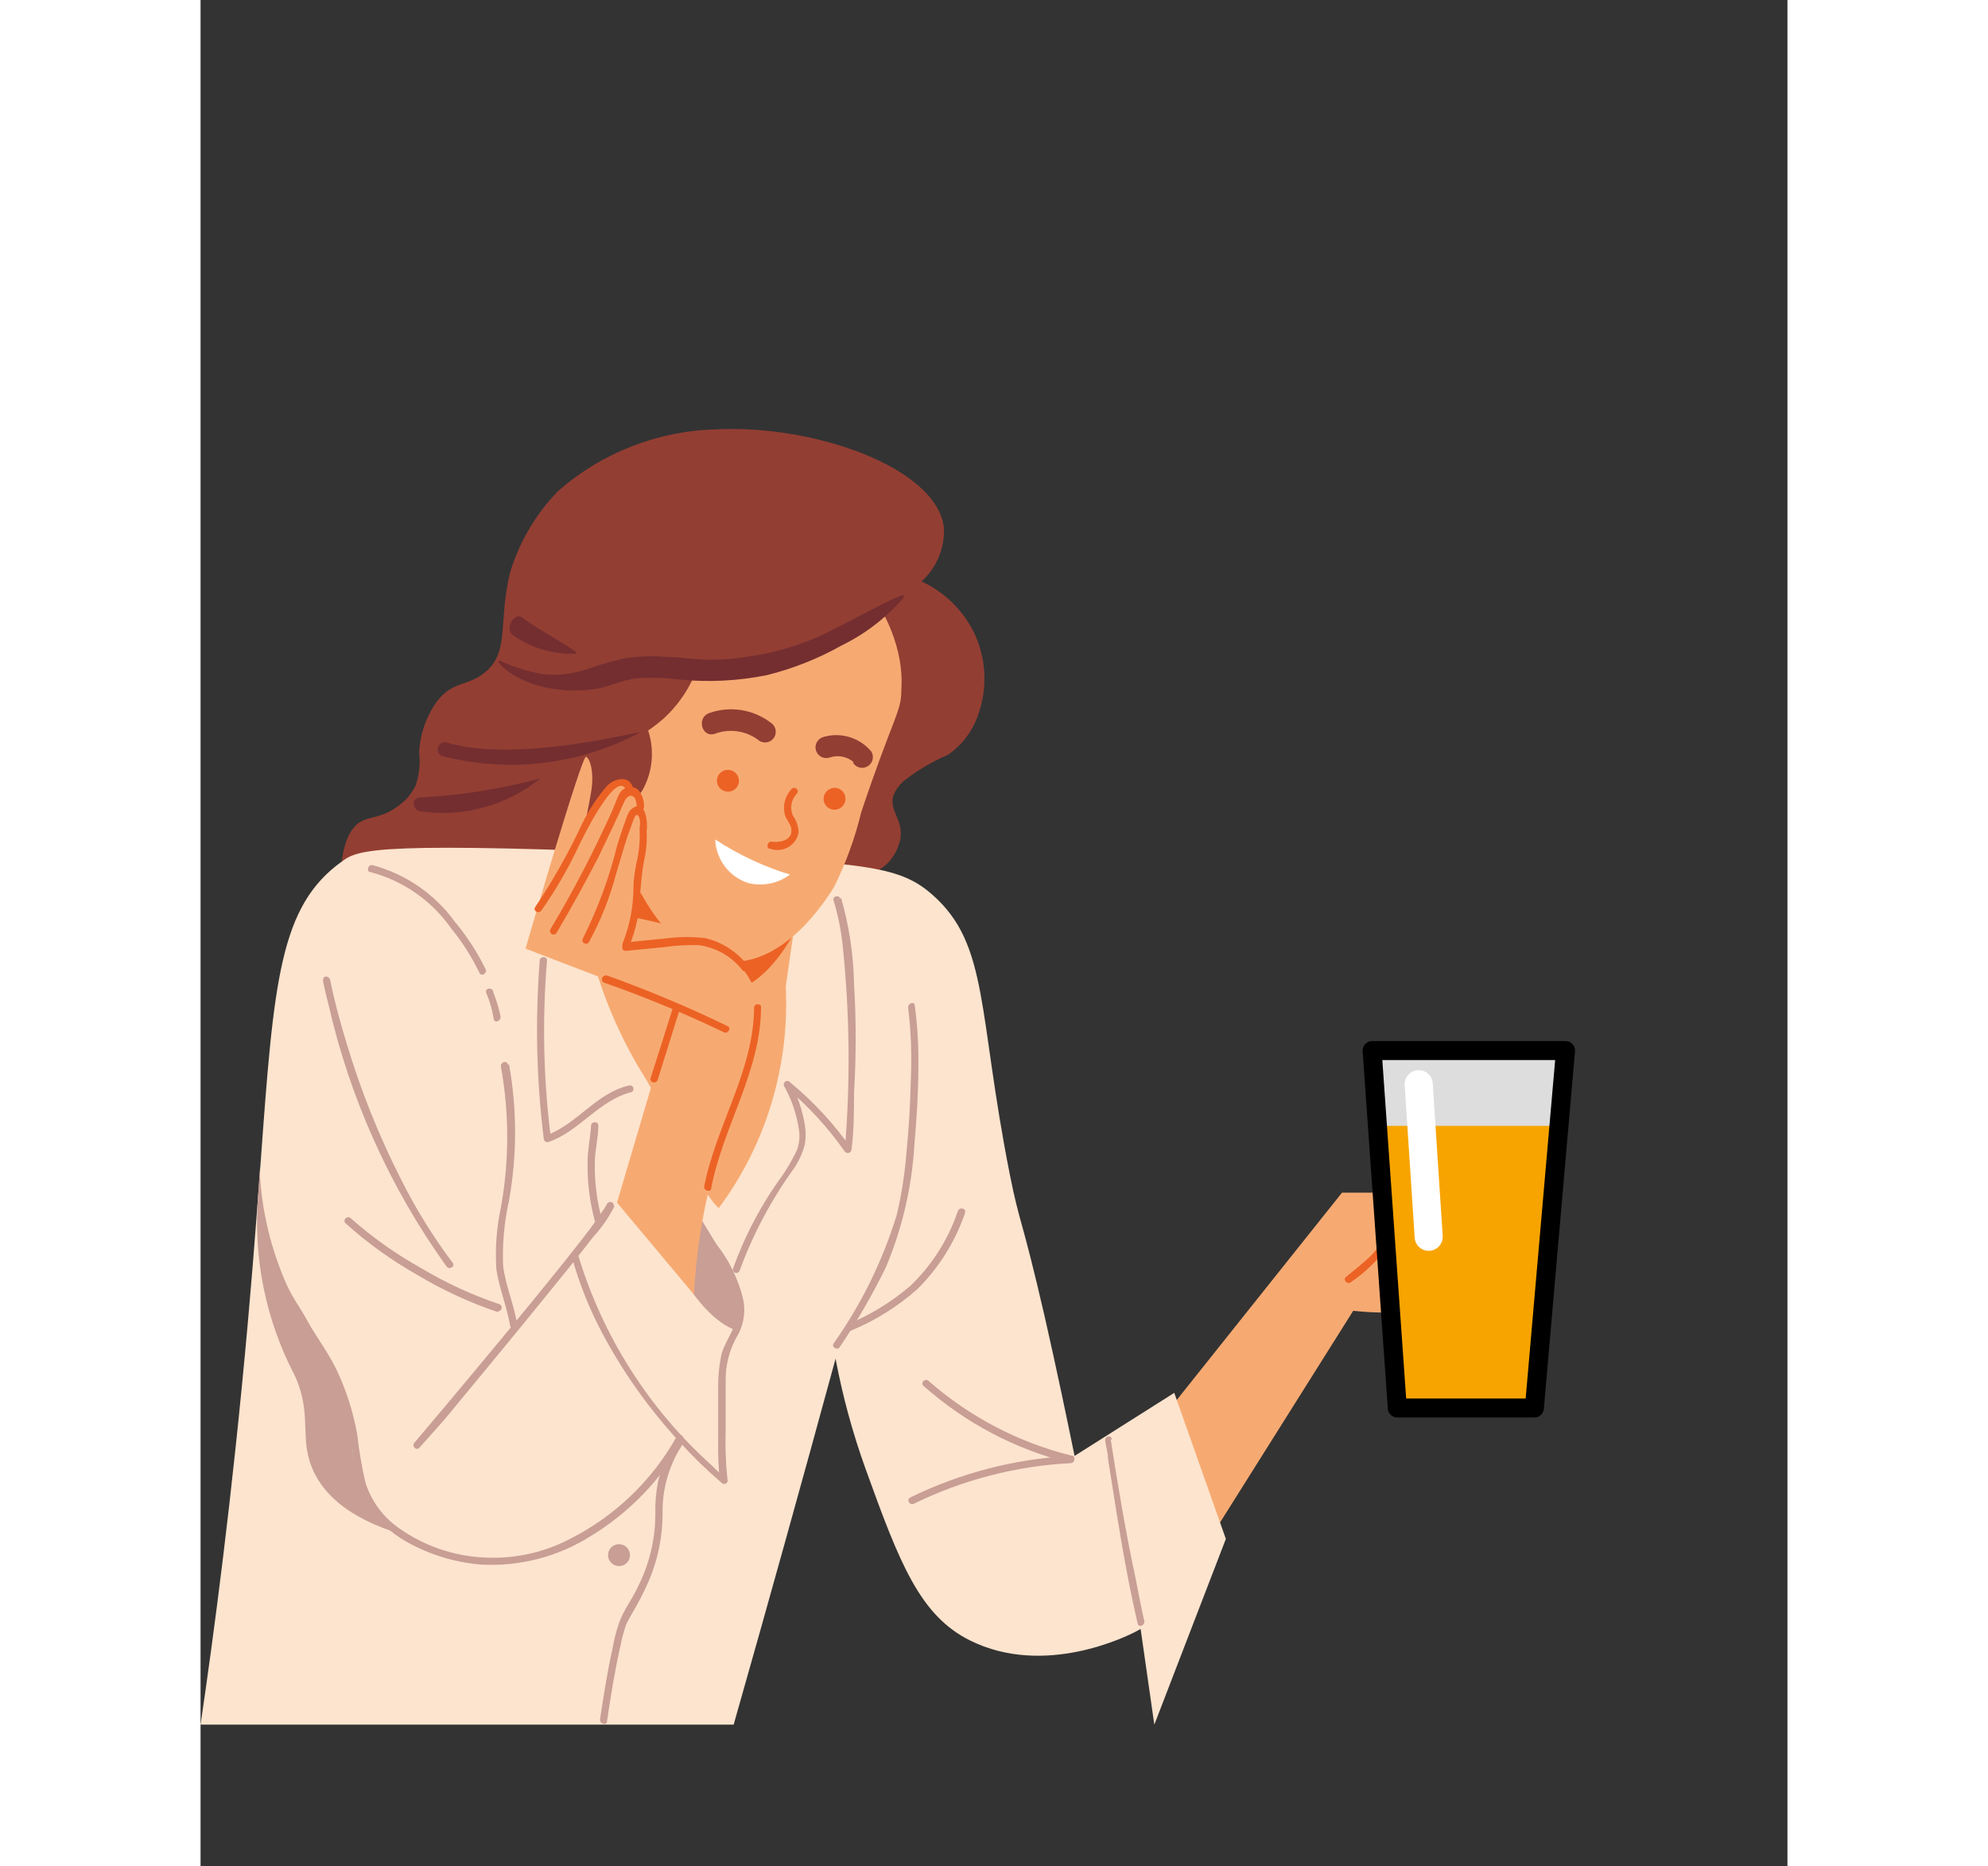 <svg width="65" height="61" viewBox="0 -20 74 87" fill="none" xmlns="http://www.w3.org/2000/svg">
<rect x="0" y="-20" width="74" height="87" fill="#333333" stroke="none"/>
<path d="M6.589 21.785H30.355C30.438 21.606 30.544 21.438 30.669 21.286C31.157 20.705 31.564 20.693 32.006 20.275C32.327 19.959 32.545 19.554 32.633 19.113C32.784 18.206 32.075 17.799 32.319 17.055C32.451 16.752 32.664 16.49 32.935 16.3C33.524 15.856 34.164 15.485 34.841 15.196C35.494 14.75 35.987 14.106 36.248 13.36C36.482 12.725 36.584 12.05 36.548 11.374C36.512 10.699 36.338 10.038 36.038 9.432C35.515 8.408 34.664 7.59 33.621 7.107C33.968 6.793 34.241 6.406 34.422 5.974C34.603 5.543 34.686 5.076 34.667 4.609C34.342 1.808 28.635 -0.214 24.045 0.018C21.329 0.084 18.722 1.1 16.677 2.889C15.635 3.957 14.866 5.261 14.434 6.689C13.864 9.013 14.434 10.385 13.272 11.338C12.481 12 11.772 11.744 11.052 12.662C10.537 13.364 10.238 14.2 10.192 15.068C10.256 15.593 10.201 16.125 10.029 16.625C9.849 16.997 9.577 17.317 9.239 17.555C8.46 18.16 7.891 18.043 7.426 18.334C6.961 18.624 6.392 19.543 6.589 21.785Z" fill="#933E33"/>
<path d="M15.853 16.288C15.072 16.919 14.169 17.381 13.201 17.645C12.233 17.909 11.221 17.969 10.228 17.823C9.961 17.823 9.693 17.16 10.344 17.172C12.206 17.069 14.052 16.773 15.853 16.288Z" fill="#742E30"/>
<path d="M45.092 45.807L53.227 35.604H60.651V39.702C59.373 40.214 59.027 41.287 56.981 41.531C56.926 41.396 56.887 41.256 56.865 41.112C55.83 41.221 54.786 41.221 53.75 41.112L47.219 51.49L45.092 45.807Z" fill="#F6AA72"/>
<path d="M2.208 41.624L2.278 40.81C2.499 38.323 2.65 36.162 2.801 34.209C3.417 25.725 3.684 22.227 6.613 20.147C7.38 19.589 8.24 19.217 23.081 19.868C31.216 20.228 32.68 20.426 34.156 21.739C36.771 24.063 36.236 27.224 37.747 34.802C38.212 37.126 38.27 36.638 39.374 41.426C39.955 43.983 40.409 46.179 40.757 47.876L45.406 44.936L47.812 51.746L44.476 60.404L43.837 55.942L43.628 56.058C43.209 56.279 39.351 58.208 35.876 56.476C33.552 55.314 32.61 52.92 31.007 48.469C30.406 46.8 29.94 45.087 29.612 43.344C28.062 49.031 26.478 54.718 24.859 60.404H0C0.593 56.383 1.476 49.829 2.208 41.624Z" fill="#FDE4CE"/>
<path d="M17.538 19.38C17.581 23.194 18.666 26.923 20.676 30.165C21.675 31.734 23.174 35.418 24.162 36.324C25.403 34.661 26.303 32.769 26.812 30.757C27.208 29.202 27.369 27.596 27.289 25.992L28.195 19.694L18.816 19.415L17.538 19.38Z" fill="#F6AA72"/>
<path d="M17.595 38.474C18.733 42.266 20.892 45.671 23.836 48.318C24.046 48.531 24.267 48.733 24.499 48.922L24.22 49.085C24.152 48.448 24.125 47.807 24.138 47.167C24.138 46.354 24.138 45.54 24.138 44.738C24.128 44.188 24.183 43.638 24.301 43.1C24.51 42.414 25.033 41.856 25.033 41.112C24.909 40.007 24.45 38.965 23.72 38.126C23.592 37.951 23.883 37.789 24.01 37.951C24.653 38.744 25.103 39.675 25.324 40.671C25.418 41.255 25.299 41.853 24.987 42.356C24.659 42.955 24.487 43.626 24.487 44.308C24.487 45.099 24.487 45.877 24.487 46.633C24.462 47.408 24.489 48.185 24.568 48.957C24.584 48.993 24.586 49.034 24.573 49.072C24.561 49.11 24.535 49.142 24.501 49.161C24.466 49.181 24.426 49.188 24.387 49.181C24.348 49.173 24.313 49.151 24.289 49.12C23.607 48.538 22.962 47.913 22.36 47.249C20.976 45.757 19.786 44.098 18.816 42.309C18.163 41.11 17.652 39.839 17.293 38.521C17.282 38.478 17.289 38.432 17.312 38.394C17.335 38.356 17.372 38.328 17.415 38.317C17.458 38.307 17.504 38.313 17.542 38.336C17.58 38.359 17.608 38.396 17.619 38.439L17.595 38.474Z" fill="#C89E95"/>
<path d="M19.315 36.208C19.049 36.741 18.709 37.234 18.304 37.672C17.595 38.59 16.875 39.485 16.143 40.38C14.574 42.321 12.97 44.239 11.366 46.191L10.204 47.493C10.065 47.655 9.832 47.423 9.972 47.26C10.96 46.098 11.936 44.936 12.9 43.774C14.516 41.833 16.131 39.892 17.689 37.905C17.979 37.533 18.281 37.149 18.549 36.742L18.816 36.359C18.863 36.292 18.905 36.222 18.944 36.15C19.013 35.952 19.339 36.034 19.257 36.243L19.315 36.208Z" fill="#C89E95"/>
<path d="M22.512 47.144C21.479 48.982 19.99 50.523 18.189 51.618C16.666 52.576 14.884 53.039 13.087 52.943C11.861 52.844 10.671 52.479 9.6 51.874C8.838 51.45 8.201 50.833 7.753 50.084C7.414 49.45 7.204 48.755 7.137 48.039C7.005 46.879 6.732 45.739 6.323 44.645C5.813 43.584 5.231 42.559 4.58 41.577C4.475 41.391 4.766 41.217 4.871 41.403C5.324 42.216 5.893 42.96 6.312 43.797C6.787 44.784 7.123 45.832 7.311 46.912C7.393 47.646 7.518 48.376 7.683 49.096C7.929 49.892 8.411 50.593 9.066 51.107C10.161 51.936 11.464 52.447 12.831 52.583C14.373 52.745 15.927 52.441 17.294 51.711C19.358 50.651 21.064 49.006 22.198 46.981C22.209 46.962 22.223 46.946 22.241 46.932C22.258 46.918 22.277 46.908 22.299 46.902C22.32 46.897 22.342 46.895 22.363 46.897C22.385 46.9 22.406 46.907 22.425 46.917C22.444 46.928 22.461 46.942 22.474 46.96C22.488 46.977 22.498 46.996 22.504 47.017C22.51 47.038 22.512 47.06 22.509 47.082C22.506 47.104 22.5 47.125 22.489 47.144H22.512Z" fill="#C89E95"/>
<path d="M8.019 20.333C9.568 20.748 10.927 21.683 11.866 22.983C12.429 23.659 12.909 24.401 13.296 25.191C13.377 25.377 13.098 25.551 13.005 25.354C12.647 24.61 12.202 23.912 11.68 23.273C10.776 21.987 9.446 21.061 7.926 20.658C7.717 20.658 7.799 20.287 8.019 20.333Z" fill="#C89E95"/>
<path d="M6.045 25.69C6.242 26.678 6.509 27.643 6.8 28.607C7.461 30.819 8.321 32.966 9.368 35.023C10.05 36.378 10.851 37.669 11.762 38.881C11.89 39.044 11.6 39.218 11.472 39.044C8.838 35.377 6.966 31.22 5.963 26.818C5.87 26.469 5.789 26.132 5.719 25.783C5.649 25.435 5.998 25.481 6.045 25.69Z" fill="#C89E95"/>
<path d="M42.443 47.109C42.78 49.271 43.14 51.432 43.605 53.594C43.733 54.257 43.861 54.931 44.012 55.593C44.012 55.802 43.745 55.895 43.698 55.686C43.105 53.152 42.722 50.561 42.315 47.992C42.315 47.725 42.222 47.458 42.187 47.191C42.152 46.923 42.478 46.888 42.501 47.109H42.443Z" fill="#C89E95"/>
<path d="M14.388 29.63C14.76 31.721 14.76 33.861 14.388 35.952C14.162 36.959 14.068 37.99 14.109 39.02C14.225 39.939 14.608 40.799 14.76 41.705C14.76 41.914 14.469 42.007 14.434 41.798C14.283 40.915 13.934 40.078 13.795 39.195C13.73 38.225 13.8 37.251 14.004 36.301C14.399 34.122 14.399 31.89 14.004 29.712C14.004 29.502 14.283 29.421 14.33 29.63H14.388Z" fill="#C89E95"/>
<path d="M13.864 41.171C12.554 40.73 11.296 40.149 10.11 39.439C8.91 38.761 7.788 37.955 6.763 37.033C6.601 36.882 6.845 36.65 6.996 36.789C8.001 37.68 9.1 38.459 10.273 39.114C11.437 39.81 12.672 40.379 13.957 40.81C13.991 40.83 14.017 40.86 14.032 40.896C14.046 40.932 14.049 40.972 14.038 41.009C14.027 41.047 14.004 41.08 13.973 41.102C13.941 41.125 13.903 41.137 13.864 41.136V41.171Z" fill="#C89E95"/>
<path d="M35.644 36.568C35.184 37.906 34.42 39.12 33.412 40.113C32.502 40.916 31.465 41.564 30.344 42.03C30.158 42.112 29.984 41.821 30.181 41.74C31.246 41.297 32.234 40.689 33.11 39.938C34.116 38.971 34.873 37.775 35.318 36.452C35.4 36.254 35.725 36.336 35.644 36.545V36.568Z" fill="#C89E95"/>
<path d="M2.673 35.894C2.473 38.686 3.04 41.479 4.312 43.971C4.403 44.139 4.481 44.314 4.544 44.494C5.16 46.133 4.602 47.179 5.276 48.608C5.741 49.585 6.787 50.758 9.402 51.537C8.728 51.152 8.16 50.605 7.752 49.945C7.323 49.034 7.082 48.046 7.043 47.039C6.718 45.48 6.187 43.972 5.462 42.553C4.626 40.729 4.451 40.915 3.905 39.636C3.18 37.916 2.786 36.075 2.743 34.209C2.766 34.639 2.72 35.232 2.673 35.894Z" fill="#C89E95"/>
<path d="M23.151 36.522L24.615 38.928L25.208 40.543L25.034 42.031C25.034 42.031 23.871 41.821 22.57 39.706L23.151 36.522Z" fill="#C89E95"/>
<path d="M33.308 26.899C33.437 27.862 33.492 28.833 33.471 29.804C33.471 30.966 33.389 32.21 33.285 33.407C33.166 35.359 32.718 37.276 31.96 39.078C31.329 40.366 30.611 41.608 29.81 42.797C29.693 42.983 29.403 42.797 29.519 42.635C30.819 40.799 31.816 38.766 32.471 36.615C32.689 35.686 32.836 34.742 32.913 33.791C33.029 32.628 33.099 31.466 33.122 30.304C33.172 29.191 33.13 28.075 32.994 26.969C32.994 26.759 33.285 26.666 33.308 26.876V26.899Z" fill="#C89E95"/>
<path d="M40.583 48.213C38.039 48.343 35.548 48.987 33.261 50.107C33.075 50.2 32.901 49.922 33.087 49.817C35.429 48.67 37.979 48.01 40.583 47.876C40.804 47.876 40.804 48.19 40.583 48.213Z" fill="#C89E95"/>
<path d="M40.536 48.202C38.005 47.574 35.664 46.342 33.714 44.611C33.551 44.471 33.784 44.239 33.947 44.378C35.863 46.059 38.154 47.255 40.629 47.865C40.838 47.865 40.745 48.225 40.536 48.178V48.202Z" fill="#C89E95"/>
<path d="M19.106 19.519C19.248 20.433 19.522 21.322 19.919 22.157C20.256 22.866 21.977 26.399 24.382 26.271C26.125 26.167 27.276 24.191 27.625 23.587C28.278 22.436 28.577 21.118 28.485 19.798L19.106 19.519Z" fill="#EC6225"/>
<path d="M32.679 12.163C32.679 13.22 32.33 13.325 30.808 17.869C30.516 19.075 30.091 20.244 29.541 21.355C29.169 21.936 27.287 24.981 24.602 24.842C21.918 24.703 20.558 21.716 20.105 20.798C19.416 19.378 19.1 17.806 19.186 16.23C19.624 13.808 20.773 11.571 22.487 9.804C24.526 7.748 27.209 6.455 30.087 6.143C32.516 8.827 32.76 10.966 32.679 12.163Z" fill="#F6AA72"/>
<path d="M32.843 7.956C31.155 9.403 29.173 10.466 27.033 11.07C25.713 11.44 24.347 11.62 22.977 11.605C22.646 12.322 22.176 12.966 21.594 13.499C21.364 13.699 21.124 13.885 20.873 14.057C21.024 14.515 21.078 15 21.032 15.48C20.986 15.96 20.841 16.425 20.606 16.846C19.909 17.857 18.816 17.637 18.351 18.613C17.887 19.589 18.688 19.984 18.433 21.553C18.37 22.347 18.014 23.089 17.433 23.633C16.608 24.296 15.98 10.001 15.98 10.001L26.44 1.866L32.843 7.956Z" fill="#933E33"/>
<path d="M23.011 40.357L19.42 36.068L22.128 26.899L15.155 24.226C15.155 24.226 17.781 15.173 17.979 15.277C18.177 15.382 18.374 16.067 18.2 16.997C18.095 17.625 17.909 18.497 17.84 18.834C18.862 17.276 19.35 16.288 19.838 16.509C20.629 16.811 21.105 18.45 20.326 22.797C22.209 23.157 24.975 23.959 25.823 26.097C26.439 27.619 25.823 29.119 25.207 30.862C23.92 33.872 23.176 37.087 23.011 40.357Z" fill="#F6AA72"/>
<path d="M20.803 18.764C20.825 19.232 20.782 19.702 20.675 20.159C20.582 20.647 20.547 21.123 20.501 21.623C20.491 22.486 20.314 23.338 19.978 24.133C19.885 24.331 19.595 24.133 19.688 23.959C20.015 23.142 20.184 22.27 20.187 21.39C20.187 20.984 20.257 20.588 20.327 20.228C20.441 19.761 20.491 19.28 20.478 18.799C20.478 18.59 20.792 18.59 20.803 18.799V18.764Z" fill="#EC6225"/>
<path d="M20.465 18.671C20.506 18.491 20.506 18.305 20.465 18.125C20.349 17.858 20.256 18.032 20.186 18.23C20.116 18.427 20 18.729 19.907 18.997C19.721 19.566 19.558 20.159 19.384 20.717C19.092 21.829 18.667 22.902 18.117 23.913C18.107 23.932 18.092 23.948 18.075 23.962C18.058 23.976 18.038 23.985 18.017 23.991C17.996 23.997 17.974 23.999 17.953 23.997C17.931 23.994 17.91 23.987 17.891 23.976C17.872 23.966 17.855 23.951 17.841 23.934C17.828 23.917 17.818 23.897 17.812 23.876C17.806 23.855 17.804 23.833 17.807 23.812C17.809 23.79 17.816 23.769 17.827 23.75C18.524 22.366 19.062 20.908 19.431 19.403C19.547 19.055 19.651 18.694 19.779 18.357C19.907 18.02 19.942 17.799 20.175 17.66C20.767 17.288 20.849 18.346 20.814 18.671C20.779 18.997 20.453 18.88 20.477 18.671H20.465Z" fill="#EC6225"/>
<path d="M20.337 17.741C20.355 17.571 20.331 17.4 20.267 17.241C20.116 16.986 19.896 17.113 19.791 17.311C19.686 17.509 19.535 17.904 19.396 18.183C19.117 18.799 18.838 19.345 18.536 19.996C17.931 21.158 17.292 22.32 16.607 23.482C16.585 23.521 16.549 23.549 16.507 23.561C16.464 23.573 16.419 23.568 16.38 23.546C16.341 23.524 16.313 23.489 16.301 23.446C16.289 23.404 16.294 23.358 16.316 23.32C17.219 21.813 18.045 20.261 18.791 18.671C18.977 18.287 19.152 17.915 19.314 17.509C19.477 17.102 19.535 16.881 19.803 16.742C19.905 16.691 20.021 16.674 20.133 16.693C20.246 16.712 20.35 16.765 20.43 16.846C20.617 17.083 20.704 17.383 20.674 17.683C20.664 17.72 20.643 17.753 20.612 17.776C20.582 17.8 20.544 17.813 20.506 17.813C20.467 17.813 20.43 17.8 20.399 17.776C20.369 17.753 20.347 17.72 20.337 17.683V17.741Z" fill="#EC6225"/>
<path d="M19.85 16.835C19.524 16.114 18.688 17.567 18.513 17.811C18.211 18.311 17.932 18.834 17.677 19.357C17.174 20.442 16.575 21.481 15.887 22.46C15.759 22.622 15.48 22.46 15.608 22.285C16.439 21.042 17.173 19.736 17.805 18.381C18.113 17.747 18.504 17.157 18.967 16.626C19.292 16.3 19.92 16.149 20.129 16.626C20.222 16.823 19.931 16.998 19.85 16.8V16.835Z" fill="#EC6225"/>
<path d="M19.827 23.936L21.803 23.738C22.378 23.668 22.959 23.668 23.535 23.738C24.314 23.919 25.007 24.362 25.499 24.993C25.638 25.156 25.394 25.388 25.266 25.226C24.767 24.592 24.043 24.175 23.244 24.064C22.696 24.048 22.148 24.079 21.605 24.157L19.827 24.331C19.606 24.331 19.606 24.017 19.827 23.994V23.936Z" fill="#EC6225"/>
<path d="M18.896 25.458C20.833 26.148 22.73 26.944 24.579 27.84C24.777 27.933 24.579 28.212 24.417 28.131C22.59 27.253 20.716 26.477 18.803 25.807C18.77 25.787 18.743 25.757 18.729 25.721C18.714 25.685 18.712 25.645 18.723 25.608C18.733 25.57 18.756 25.537 18.788 25.515C18.819 25.492 18.857 25.48 18.896 25.481V25.458Z" fill="#EC6225"/>
<path d="M22.325 27.12L21.314 30.351C21.244 30.548 20.919 30.467 20.989 30.258L22.011 27.038C22.011 26.829 22.395 26.922 22.325 27.12Z" fill="#EC6225"/>
<path d="M26.137 26.946C26.137 29.933 24.359 32.524 23.813 35.395C23.813 35.604 23.453 35.523 23.488 35.313C24.034 32.466 25.812 29.898 25.812 26.946C25.822 26.909 25.844 26.876 25.874 26.852C25.905 26.829 25.942 26.816 25.981 26.816C26.019 26.816 26.056 26.829 26.087 26.852C26.117 26.876 26.139 26.909 26.149 26.946H26.137Z" fill="#EC6225"/>
<path d="M29.867 21.855C30.243 23.152 30.446 24.492 30.472 25.841C30.576 27.538 30.576 29.247 30.472 30.943C30.472 31.826 30.471 32.71 30.355 33.593C30.353 33.629 30.34 33.663 30.318 33.691C30.296 33.718 30.265 33.739 30.231 33.749C30.197 33.759 30.16 33.759 30.126 33.747C30.093 33.736 30.063 33.715 30.042 33.686C29.244 32.544 28.293 31.515 27.218 30.63L27.485 30.432C27.832 31.065 28.068 31.753 28.182 32.466C28.229 32.754 28.229 33.049 28.182 33.337C28.083 33.73 27.918 34.103 27.694 34.441C26.624 35.915 25.763 37.531 25.137 39.241C25.124 39.279 25.096 39.311 25.06 39.33C25.024 39.349 24.983 39.354 24.943 39.344C24.904 39.334 24.869 39.309 24.847 39.275C24.825 39.241 24.817 39.2 24.823 39.16C25.384 37.595 26.166 36.12 27.148 34.779C27.398 34.409 27.62 34.02 27.81 33.616C27.923 33.312 27.955 32.984 27.903 32.663C27.798 31.953 27.566 31.268 27.218 30.641C27.197 30.607 27.19 30.567 27.197 30.527C27.205 30.488 27.226 30.453 27.258 30.429C27.289 30.404 27.328 30.393 27.368 30.395C27.408 30.398 27.445 30.415 27.473 30.444C28.571 31.346 29.541 32.394 30.355 33.558L30.042 33.639C30.309 30.436 30.274 27.214 29.937 24.017C29.861 23.327 29.721 22.646 29.519 21.983C29.449 21.785 29.774 21.692 29.832 21.902L29.867 21.855Z" fill="#C89E95"/>
<path d="M16.154 24.796C15.926 27.56 15.988 30.342 16.34 33.093L16.119 32.931C17.572 32.408 18.444 30.955 19.99 30.606C20.187 30.548 20.28 30.874 20.071 30.92C18.572 31.304 17.654 32.756 16.212 33.245C16.188 33.25 16.162 33.249 16.138 33.243C16.113 33.238 16.09 33.227 16.07 33.211C16.05 33.196 16.034 33.176 16.023 33.154C16.011 33.132 16.004 33.107 16.003 33.082C15.663 30.329 15.601 27.549 15.817 24.784C15.817 24.575 16.166 24.563 16.154 24.784V24.796Z" fill="#C89E95"/>
<path d="M18.549 32.477C18.549 33.024 18.409 33.547 18.386 34.093C18.358 35.079 18.484 36.063 18.758 37.01C18.816 37.208 18.491 37.3 18.433 37.091C18.16 36.144 18.03 35.16 18.049 34.174C18.049 33.605 18.177 33.012 18.212 32.477C18.212 32.268 18.561 32.268 18.549 32.477Z" fill="#C89E95"/>
<path d="M22.498 47.307C21.863 48.255 21.531 49.373 21.545 50.514C21.551 51.617 21.329 52.709 20.895 53.722C20.681 54.213 20.436 54.691 20.163 55.151C20.058 55.337 19.942 55.535 19.849 55.732C19.74 56.039 19.655 56.354 19.593 56.674C19.326 57.836 19.128 59.056 18.954 60.253C18.954 60.462 18.593 60.37 18.628 60.16C18.803 58.998 18.977 57.906 19.221 56.802C19.29 56.407 19.391 56.018 19.523 55.639C19.732 55.058 20.128 54.559 20.383 54.001C20.922 52.946 21.204 51.78 21.208 50.596C21.193 50.081 21.236 49.566 21.336 49.062C21.515 48.367 21.81 47.706 22.208 47.109C22.324 46.923 22.615 47.109 22.498 47.272V47.307Z" fill="#C89E95"/>
<path d="M19.513 53.013C19.796 53.013 20.025 52.784 20.025 52.501C20.025 52.219 19.796 51.99 19.513 51.99C19.231 51.99 19.002 52.219 19.002 52.501C19.002 52.784 19.231 53.013 19.513 53.013Z" fill="#C89E95"/>
<path d="M13.644 26.248C13.798 26.623 13.915 27.013 13.993 27.41C13.993 27.62 13.703 27.712 13.668 27.503C13.605 27.083 13.488 26.673 13.319 26.283C13.238 26.085 13.563 26.004 13.644 26.202V26.248Z" fill="#C89E95"/>
<path d="M30.473 15.545C30.316 15.407 30.126 15.314 29.922 15.275C29.717 15.237 29.506 15.253 29.311 15.324C29.247 15.342 29.181 15.347 29.116 15.338C29.05 15.33 28.988 15.31 28.93 15.277C28.873 15.245 28.823 15.202 28.782 15.15C28.742 15.098 28.712 15.039 28.695 14.975C28.677 14.912 28.672 14.846 28.68 14.781C28.688 14.715 28.709 14.652 28.741 14.595C28.773 14.538 28.817 14.488 28.869 14.447C28.921 14.407 28.98 14.377 29.043 14.359C29.443 14.241 29.869 14.243 30.268 14.365C30.666 14.487 31.021 14.723 31.286 15.045C31.352 15.161 31.37 15.298 31.335 15.427C31.3 15.555 31.216 15.665 31.1 15.731C30.985 15.797 30.847 15.815 30.719 15.78C30.59 15.745 30.481 15.66 30.415 15.545H30.473Z" fill="#933E33"/>
<path d="M26.068 14.545C25.78 14.313 25.437 14.16 25.073 14.101C24.708 14.042 24.334 14.079 23.988 14.208C23.372 14.417 23.116 13.453 23.72 13.243C24.196 13.074 24.707 13.026 25.206 13.103C25.705 13.18 26.177 13.38 26.579 13.685C26.693 13.753 26.776 13.863 26.808 13.992C26.841 14.12 26.821 14.257 26.754 14.371C26.686 14.485 26.576 14.567 26.447 14.6C26.318 14.633 26.182 14.613 26.068 14.545Z" fill="#933E33"/>
<path d="M27.798 17.009C27.672 17.144 27.588 17.312 27.557 17.494C27.526 17.676 27.549 17.863 27.624 18.032C27.787 18.255 27.88 18.522 27.891 18.799C27.866 18.944 27.809 19.082 27.725 19.202C27.641 19.323 27.531 19.424 27.403 19.497C27.276 19.57 27.133 19.614 26.987 19.626C26.84 19.638 26.692 19.617 26.555 19.566C26.345 19.566 26.438 19.194 26.647 19.24C26.857 19.287 27.577 19.24 27.554 18.706C27.554 18.438 27.333 18.253 27.252 18.008C27.193 17.794 27.191 17.567 27.246 17.351C27.301 17.135 27.411 16.937 27.566 16.776C27.728 16.625 27.961 16.869 27.798 17.009Z" fill="#EC6225"/>
<path d="M29.054 17.195C29.045 17.296 29.066 17.396 29.115 17.485C29.163 17.573 29.237 17.646 29.326 17.692C29.416 17.739 29.517 17.758 29.618 17.748C29.718 17.737 29.813 17.697 29.89 17.632C29.968 17.567 30.025 17.481 30.053 17.384C30.082 17.288 30.081 17.184 30.052 17.088C30.022 16.992 29.964 16.906 29.886 16.842C29.808 16.779 29.712 16.74 29.612 16.73C29.477 16.72 29.343 16.763 29.239 16.85C29.135 16.937 29.068 17.06 29.054 17.195Z" fill="#EC6225"/>
<path d="M24.08 16.346C24.074 16.414 24.081 16.482 24.101 16.546C24.121 16.61 24.153 16.67 24.197 16.722C24.24 16.774 24.293 16.817 24.353 16.848C24.413 16.879 24.478 16.898 24.545 16.904C24.612 16.912 24.679 16.907 24.744 16.888C24.808 16.87 24.868 16.838 24.92 16.796C24.972 16.754 25.015 16.701 25.047 16.642C25.078 16.583 25.097 16.518 25.103 16.451C25.11 16.384 25.102 16.316 25.083 16.252C25.063 16.187 25.03 16.127 24.987 16.075C24.944 16.023 24.891 15.981 24.831 15.95C24.771 15.918 24.706 15.899 24.638 15.893C24.504 15.88 24.371 15.921 24.266 16.005C24.162 16.09 24.095 16.213 24.08 16.346Z" fill="#EC6225"/>
<path d="M27.486 20.774C26.252 20.396 25.078 19.845 24 19.136C24.016 19.593 24.174 20.033 24.451 20.397C24.727 20.761 25.11 21.031 25.545 21.17C25.878 21.251 26.224 21.257 26.56 21.189C26.895 21.121 27.212 20.979 27.486 20.774Z" fill="white"/>
<path d="M57.62 37.277C57.18 37.33 56.735 37.33 56.295 37.277C56.202 37.271 56.109 37.271 56.016 37.277C55.842 37.277 55.853 37.277 55.76 37.428C55.667 37.579 55.563 37.788 55.458 37.974C54.969 38.681 54.354 39.291 53.645 39.776C53.482 39.904 53.25 39.671 53.413 39.532C53.808 39.206 54.215 38.893 54.575 38.544C54.901 38.198 55.175 37.807 55.388 37.382C55.539 37.114 55.644 36.917 55.969 36.952C56.51 37.015 57.056 37.015 57.596 36.952C57.806 36.952 57.806 37.254 57.596 37.289L57.62 37.277Z" fill="#EC6225"/>
<path d="M58.364 41.31C57.911 41.477 57.444 41.605 56.969 41.693C56.941 41.696 56.912 41.69 56.887 41.675C56.862 41.66 56.842 41.638 56.83 41.612C56.778 41.432 56.763 41.244 56.785 41.059C56.807 40.873 56.866 40.694 56.958 40.531C57.242 40.178 57.604 39.896 58.015 39.706C58.213 39.602 58.376 39.892 58.19 39.997C57.898 40.141 57.628 40.324 57.388 40.543C57.242 40.679 57.154 40.866 57.144 41.066C57.128 41.193 57.128 41.322 57.144 41.449L56.993 41.356C57.436 41.275 57.872 41.155 58.294 40.996C58.315 40.99 58.337 40.988 58.358 40.99C58.379 40.992 58.4 40.999 58.419 41.009C58.438 41.02 58.454 41.033 58.468 41.05C58.481 41.067 58.492 41.086 58.498 41.106C58.504 41.127 58.506 41.149 58.504 41.17C58.501 41.191 58.495 41.212 58.485 41.231C58.474 41.25 58.461 41.267 58.444 41.28C58.427 41.294 58.408 41.304 58.387 41.31H58.364Z" fill="#EC6225"/>
<path d="M32.807 7.84C31.999 8.783 31.006 9.55 29.89 10.094C28.795 10.71 27.622 11.175 26.403 11.477C25.076 11.744 23.718 11.814 22.37 11.687C21.692 11.598 21.007 11.578 20.325 11.628C19.639 11.698 19.035 12.035 18.373 12.128C15.06 12.57 13.422 10.571 14.014 10.826C14.64 11.113 15.3 11.316 15.978 11.431C16.628 11.499 17.285 11.432 17.908 11.233C18.506 11.021 19.115 10.843 19.732 10.699C20.401 10.588 21.08 10.565 21.755 10.629C22.417 10.629 23.068 10.757 23.73 10.757C24.345 10.759 24.96 10.708 25.566 10.606C26.773 10.435 27.948 10.086 29.053 9.571C30.215 9.025 33.179 7.34 32.772 7.84H32.807Z" fill="#742E30"/>
<path d="M20.465 14.162C17.637 15.664 14.348 16.049 11.249 15.243C11.178 15.208 11.122 15.15 11.089 15.079C11.057 15.007 11.05 14.927 11.071 14.851C11.092 14.775 11.138 14.709 11.203 14.663C11.267 14.618 11.345 14.597 11.424 14.603C14.829 15.649 20.849 13.964 20.465 14.162Z" fill="#742E30"/>
<path d="M17.479 10.478C16.428 10.517 15.394 10.206 14.539 9.594C14.178 9.304 14.643 8.502 15.004 8.793C15.713 9.362 17.944 10.513 17.479 10.478Z" fill="#742E30"/>
<path opacity="0.83" d="M62.199 45.643H55.807L54.633 28.978H63.651L62.199 45.643Z" fill="white"/>
<path d="M55.807 45.643H62.199L63.35 32.487H54.877L55.807 45.643Z" fill="#F7A400"/>
<path d="M62.199 45.643H55.807L54.633 28.978H63.651L62.199 45.643Z" stroke="black" stroke-width="0.886" stroke-linecap="round" stroke-linejoin="round"/>
<path d="M56.805 30.547L57.27 37.659" stroke="white" stroke-width="1.31" stroke-linecap="round" stroke-linejoin="round"/>
</svg>

